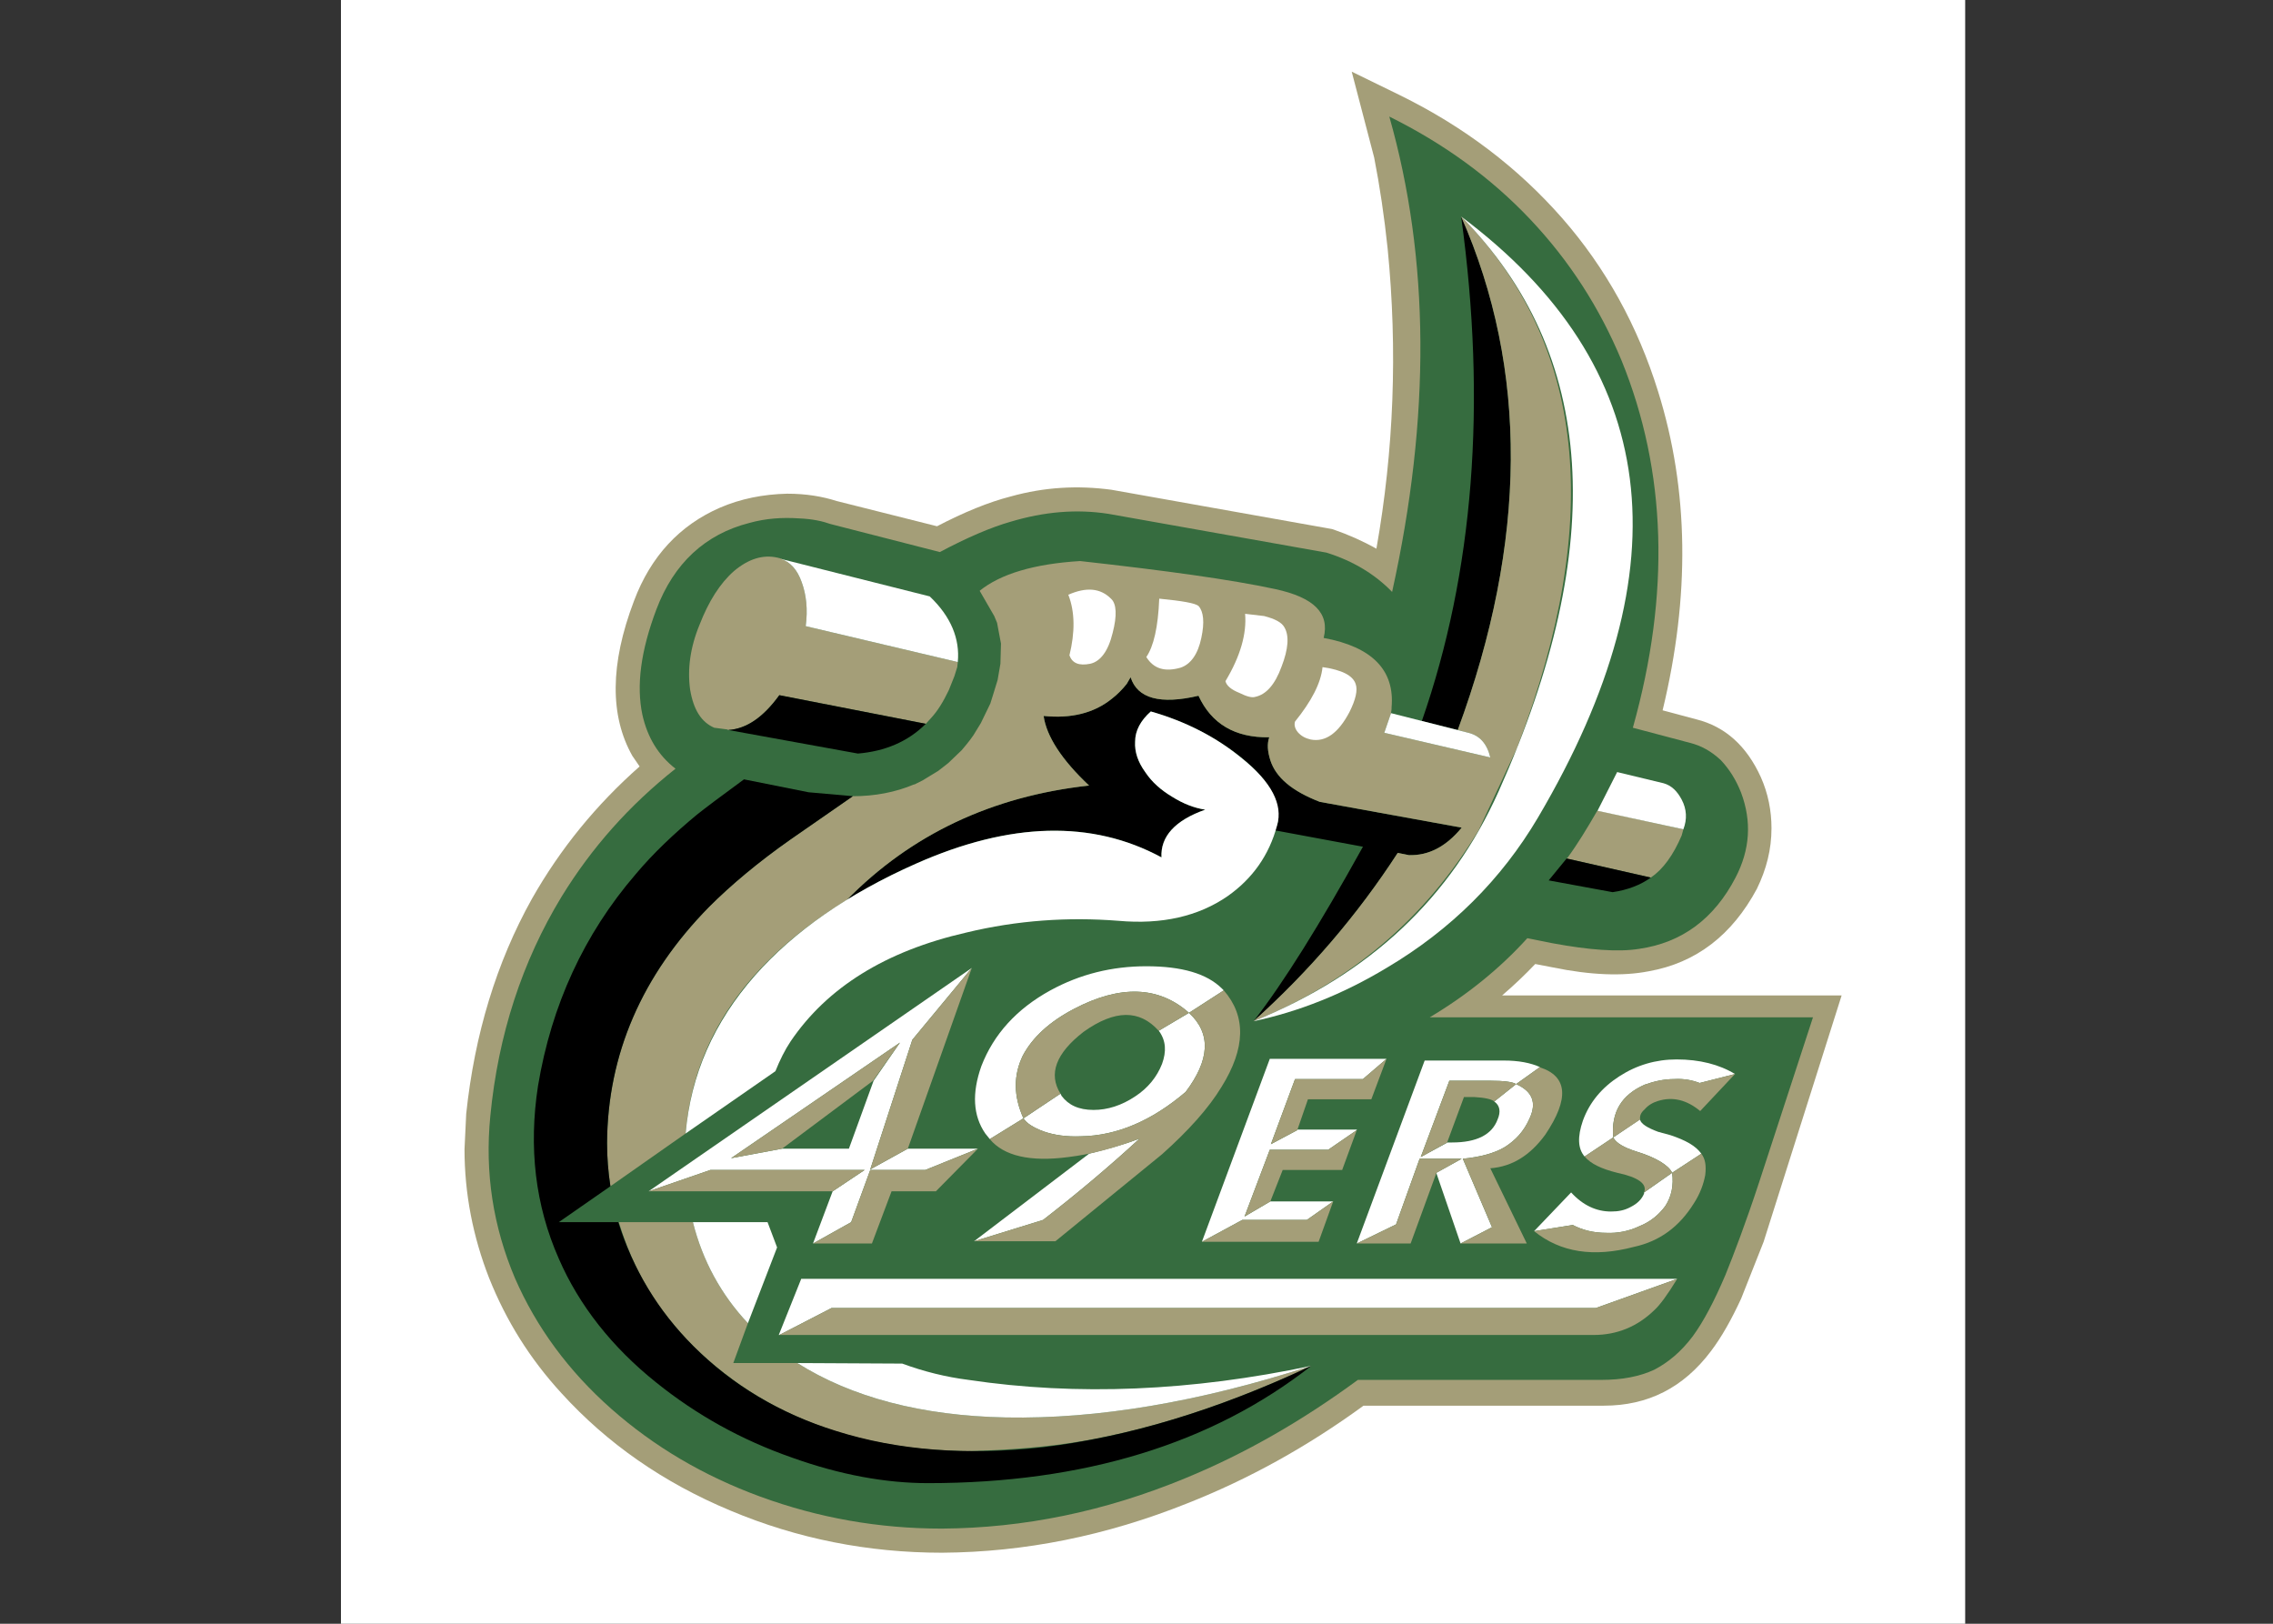 <?xml version="1.0" encoding="UTF-8" standalone="no"?>
<!-- Created with Inkscape (http://www.inkscape.org/) -->

<svg
   xmlns:dc="http://purl.org/dc/elements/1.1/"
   xmlns:cc="http://creativecommons.org/ns#"
   xmlns:rdf="http://www.w3.org/1999/02/22-rdf-syntax-ns#"
   xmlns:svg="http://www.w3.org/2000/svg"
   xmlns="http://www.w3.org/2000/svg"
   version="1.1"
   width="280"
   height="200"
   viewBox="0 0 280 200"
   id="Layer_1"
   xml:space="preserve"><rect x="0" y="0" width="280" height="200" fill="#333333" stroke="none"/><defs
     id="defs105" /><g
     transform="matrix(1.038,0,0,1.038,42,0)"
     id="g3"><polygon
       points="0,192.756 0,0 0,0 192.756,0 192.756,192.756 "
       id="polygon5"
       style="fill:#ffffff;fill-rule:evenodd" /><path
       d="m 119.953,8.504 2.664,10.189 c 0.666,3.396 1.199,6.992 1.598,10.789 1.199,12.121 0.732,23.975 -1.332,35.629 -1.664,-0.933 -3.33,-1.665 -5.061,-2.265 L 117.623,62.78 91.45,58.118 c -3.996,-0.533 -7.925,-0.333 -11.987,0.799 -2.597,0.666 -5.527,1.865 -8.724,3.53 L 58.817,59.45 c -1.665,-0.533 -3.596,-0.866 -5.86,-0.866 -2.863,0.067 -5.527,0.6 -7.991,1.665 -4.729,2.064 -8.191,5.727 -10.189,11.055 -2.864,7.525 -2.864,13.652 -0.2,18.381 l 0.866,1.265 c -5.128,4.529 -9.39,9.724 -12.787,15.717 -4.195,7.525 -6.793,16.05 -7.792,25.507 l -0.2,4.195 c 0,5.261 0.999,10.39 2.93,15.317 1.998,4.995 4.795,9.523 8.591,13.652 5.395,5.928 12.054,10.589 20.046,13.919 7.925,3.329 16.316,4.994 25.107,4.994 9.79,-0.066 19.446,-1.998 29.102,-5.86 7.26,-2.863 14.252,-6.727 20.912,-11.588 h 28.504 c 5.26,0 9.457,-2.131 12.719,-6.459 1.266,-1.666 2.465,-3.797 3.598,-6.261 l 2.662,-6.727 9.258,-29.235 h -40.291 c 1.398,-1.199 2.73,-2.465 3.93,-3.729 l 2.064,0.399 c 4.529,0.933 8.324,1.065 11.389,0.466 5.66,-0.999 9.922,-4.328 12.852,-9.789 1.133,-2.331 1.732,-4.662 1.732,-7.192 0,-2.065 -0.4,-4.129 -1.266,-6.061 -1.664,-3.663 -4.195,-5.994 -7.658,-6.859 L 156.849,84.29 C 160.113,70.771 159.98,58.185 156.316,46.463 153.92,38.738 150.123,31.812 144.929,25.885 139.667,19.891 133.275,15.03 125.681,11.3 l -5.728,-2.796 0,0 z"
       id="path7"
       style="fill:#a49e78;fill-rule:evenodd" /><path
       d="m 124.414,13.832 c 6.461,3.196 12.055,7.259 16.717,12.187 4.662,4.928 8.258,10.522 10.855,16.783 5.328,13.12 5.793,27.638 1.332,43.554 l 6.793,1.798 c 1.332,0.333 2.529,0.999 3.662,2.064 1,1.065 1.799,2.331 2.398,3.863 1.264,3.397 1.064,6.726 -0.666,10.056 -2.531,4.861 -6.328,7.725 -11.455,8.458 -2.465,0.399 -5.928,0.133 -10.256,-0.666 l -2.998,-0.6 c -3.262,3.596 -7.125,6.727 -11.586,9.391 h 45.484 l -6.393,19.579 c -1.6,4.861 -2.998,8.524 -3.996,10.988 -1.332,3.13 -2.598,5.527 -3.863,7.259 -1.398,1.865 -2.93,3.13 -4.596,3.996 -1.73,0.799 -3.795,1.199 -6.26,1.199 h -28.902 c -6.525,4.794 -13.318,8.724 -20.445,11.654 -9.656,3.995 -19.246,5.927 -28.902,5.993 -7.526,0 -14.651,-1.266 -21.577,-3.796 -6.726,-2.465 -12.587,-5.928 -17.648,-10.39 -5.128,-4.528 -8.924,-9.723 -11.455,-15.517 -2.597,-6.127 -3.596,-12.521 -2.93,-19.246 0.932,-9.656 3.796,-18.381 8.458,-26.039 3.597,-5.861 8.059,-10.855 13.52,-15.185 -2.064,-1.598 -3.33,-3.729 -3.93,-6.393 -0.732,-3.463 -0.2,-7.592 1.666,-12.521 2.064,-5.46 5.793,-8.923 11.055,-10.255 1.932,-0.533 3.863,-0.666 5.861,-0.533 1.598,0.067 2.797,0.333 3.729,0.666 l 12.986,3.33 c 3.263,-1.731 6.06,-2.931 8.391,-3.597 3.996,-1.198 7.858,-1.531 11.654,-0.932 l 0,0 25.84,4.595 c 3.195,0.999 5.793,2.598 7.791,4.662 4.596,-20.776 4.463,-39.556 -0.334,-56.405 l 0,0 z"
       id="path9"
       style="fill:#366c3f;fill-rule:evenodd" /><path
       d="m 51.825,66.177 c -1.731,-0.4 -3.462,0.133 -5.194,1.598 -1.665,1.465 -2.997,3.596 -4.062,6.327 -1.132,2.73 -1.465,5.328 -1.132,7.726 0.399,2.397 1.332,3.862 2.863,4.528 l 1.532,0.2 0.133,0.067 c 2.131,-0.133 4.129,-1.465 6.061,-4.129 l 17.382,3.396 0.666,-0.732 c 0.732,-0.8 1.398,-1.865 2.064,-3.264 l 0.666,-1.665 0.333,-1.065 0.067,-0.6 -18.048,-4.262 c 0.267,-1.998 0.066,-3.729 -0.466,-5.194 -0.533,-1.532 -1.399,-2.464 -2.598,-2.864 l -0.267,-0.067 0,0 z"
       id="path11"
       style="fill:#a49e78;fill-rule:evenodd" /><path
       d="m 159.111,99.142 0.201,-0.732 -10.057,-2.198 h -0.133 l -0.068,0.067 c -1.197,2.064 -2.33,3.929 -3.461,5.461 l -0.135,0.133 9.99,2.265 c 1.466,-1 2.665,-2.665 3.663,-4.996 l 0,0 z"
       id="path13"
       style="fill:#a49e78;fill-rule:evenodd" /><path
       d="m 45.964,86.622 15.384,2.797 c 3.196,-0.267 5.927,-1.399 8.058,-3.53 L 52.024,82.493 c -1.93,2.664 -3.928,3.996 -6.06,4.129 l 0,0 z"
       id="path15"
       style="fill-rule:evenodd" /><path
       d="m 128.277,85.556 4.262,1.066 c 8.258,-22.377 8.393,-42.755 0.4,-60.937 3.065,22.311 1.465,42.29 -4.662,59.871 l 0,0 z"
       id="path17"
       style="fill-rule:evenodd" /><path
       d="m 155.449,104.137 -9.99,-2.265 -2.131,2.598 7.592,1.398 c 1.799,-0.266 3.33,-0.865 4.529,-1.731 l 0,0 z"
       id="path19"
       style="fill-rule:evenodd" /><path
       d="m 101.771,82.559 c -4.527,1.066 -7.258,0.333 -8.057,-2.197 l -0.466,0.799 c -0.533,0.666 -1.132,1.265 -1.732,1.731 -2.131,1.731 -4.861,2.397 -8.124,2.064 0.333,2.397 2.131,5.194 5.394,8.258 -11.521,1.265 -21.11,5.794 -28.769,13.586 2.597,-1.599 5.328,-3.063 8.258,-4.329 11.122,-4.928 20.845,-5.194 29.103,-0.732 -0.133,-2.465 1.598,-4.396 5.195,-5.661 -1.332,-0.2 -2.664,-0.732 -3.93,-1.531 -1.332,-0.799 -2.398,-1.731 -3.197,-2.931 -0.866,-1.198 -1.266,-2.397 -1.199,-3.596 0,-1.332 0.666,-2.53 1.864,-3.596 3.73,1.065 7.127,2.73 10.057,4.928 3.264,2.464 4.994,4.862 5.061,7.193 l 0,0 c 0.068,0.532 0,0.999 -0.133,1.398 l -0.199,0.599 10.389,1.932 c -5.129,9.257 -9.457,16.184 -12.986,20.712 6.594,-5.928 12.32,-12.587 17.115,-19.979 l 1.332,0.267 c 2.33,0.066 4.395,-0.999 6.26,-3.263 l -16.85,-3.063 c -3.262,-1.266 -5.193,-2.864 -5.859,-4.929 -0.334,-1.065 -0.4,-1.931 -0.133,-2.73 -4.063,0.065 -6.86,-1.6 -8.394,-4.93 l 0,0 z"
       id="path21"
       style="fill-rule:evenodd" /><path
       d="m 54.689,69.107 c 0.532,1.465 0.732,3.196 0.466,5.194 l 18.048,4.262 c 0.266,-2.73 -0.799,-5.394 -3.33,-7.792 l -8.99,-2.264 -8.725,-2.198 c 1.132,0.334 1.998,1.266 2.531,2.798 l 0,0 z"
       id="path23"
       style="fill:#ffffff;fill-rule:evenodd" /><path
       d="m 48.295,157.015 c -3.196,-3.396 -5.394,-7.459 -6.526,-11.988 h -8.791 c 2.264,7.593 6.859,13.853 13.652,18.78 7.592,5.461 16.849,8.259 27.704,8.392 4.861,-0.133 9.39,-0.466 13.652,-1.198 8.524,-1.466 17.648,-4.462 27.171,-8.925 -13.387,4.329 -25.44,6.327 -36.229,6.127 -10.056,-0.199 -18.314,-2.397 -24.774,-6.459 h -7.592 l 1.733,-4.729 0,0 z"
       id="path25"
       style="fill:#a49e78;fill-rule:evenodd" /><path
       d="m 116.623,75.7 c 0.732,-2.931 -1.133,-4.795 -5.727,-5.794 -5.262,-1.132 -12.986,-2.198 -23.176,-3.33 -5.461,0.333 -9.457,1.532 -11.921,3.529 l 1.732,2.997 0.333,0.799 0.466,2.464 -0.067,2.397 -0.333,1.931 -0.533,1.732 -0.333,1.065 -1.132,2.331 -0.532,0.867 c -0.399,0.732 -0.999,1.465 -1.731,2.331 l -1.598,1.532 -1.199,0.933 -1.865,1.132 -0.932,0.467 h -0.067 c -2.198,0.932 -4.662,1.398 -7.259,1.398 l -7.392,5.128 c -3.796,2.663 -7.059,5.395 -9.657,7.991 -7.992,8.125 -12.054,17.515 -12.121,28.037 0,1.731 0.134,3.396 0.399,5.128 l 8.924,-6.26 c 0.933,-11.188 7.259,-20.445 19.114,-27.704 7.659,-7.792 17.248,-12.321 28.769,-13.586 -3.263,-3.063 -5.061,-5.86 -5.394,-8.258 3.263,0.333 5.993,-0.333 8.124,-2.064 0.6,-0.466 1.199,-1.065 1.732,-1.731 l 0.466,-0.799 c 0.799,2.531 3.53,3.263 8.057,2.197 1.533,3.33 4.33,4.995 8.393,4.928 -0.268,0.799 -0.201,1.665 0.133,2.73 0.666,2.064 2.598,3.663 5.859,4.929 l 16.85,3.063 c -1.865,2.264 -3.93,3.329 -6.26,3.263 l -1.332,-0.267 c -4.795,7.393 -10.521,14.052 -17.115,19.979 11.521,-4.662 20.379,-12.188 26.705,-22.644 l 4.662,-9.989 v -0.066 c 10.256,-26.905 7.992,-47.883 -6.727,-62.801 7.992,18.182 7.857,38.56 -0.4,60.937 l 1.266,0.333 c 1.332,0.333 2.199,1.265 2.598,2.93 l -12.586,-2.93 0.799,-2.331 0.066,-0.466 v -0.2 c 0.401,-4.396 -2.263,-7.192 -8.058,-8.258 l 0,0 z"
       id="path27"
       style="fill:#a49e78;fill-rule:evenodd" /><path
       d="m 91.583,75.101 c 0.533,-2.064 0.466,-3.463 -0.2,-4.062 -1.266,-1.265 -2.931,-1.398 -5.062,-0.466 0.799,2.064 0.799,4.462 0.133,7.193 0.333,0.932 1.132,1.265 2.464,0.999 1.2,-0.268 2.132,-1.467 2.665,-3.664 l 0,0 z"
       id="path29"
       style="fill:#ffffff;fill-rule:evenodd" /><path
       d="m 111.629,79.097 c 0.799,-2.064 0.932,-3.663 0.332,-4.662 -0.332,-0.599 -1.131,-0.999 -2.396,-1.332 l -2.264,-0.266 c 0.199,2.331 -0.533,4.995 -2.332,7.992 0.133,0.533 0.666,0.999 1.666,1.398 0.799,0.4 1.465,0.6 1.863,0.466 1.266,-0.267 2.332,-1.399 3.131,-3.596 l 0,0 z"
       id="path31"
       style="fill:#ffffff;fill-rule:evenodd" /><path
       d="m 113.561,86.888 c 0.398,0.466 0.932,0.732 1.531,0.866 1.73,0.333 3.264,-0.732 4.596,-3.263 0.732,-1.465 0.998,-2.597 0.732,-3.33 -0.334,-0.999 -1.6,-1.665 -3.93,-1.998 -0.199,1.931 -1.332,4.062 -3.264,6.459 -0.132,0.4 0.001,0.867 0.335,1.266 l 0,0 z"
       id="path33"
       style="fill:#ffffff;fill-rule:evenodd" /><path
       d="m 102.105,75.7 c 0.4,-1.865 0.266,-3.131 -0.334,-3.796 -0.398,-0.333 -1.93,-0.599 -4.66,-0.866 -0.134,3.396 -0.667,5.661 -1.533,6.926 0.866,1.398 2.197,1.798 4.062,1.265 1.2,-0.399 2.065,-1.598 2.465,-3.529 l 0,0 z"
       id="path35"
       style="fill:#ffffff;fill-rule:evenodd" /><path
       d="m 132.939,25.686 c 16.051,16.25 17.516,39.026 4.461,68.195 -5.66,12.654 -15.316,21.71 -29.102,27.305 5.328,-1.132 10.588,-3.197 15.783,-6.327 7.658,-4.528 13.652,-10.521 17.98,-17.848 17.584,-29.835 14.521,-53.611 -9.122,-71.325 l 0,0 z"
       id="path37"
       style="fill:#ffffff;fill-rule:evenodd" /><path
       d="m 133.805,86.955 -9.189,-2.331 -0.799,2.331 12.586,2.93 c -0.399,-1.665 -1.266,-2.598 -2.598,-2.93 l 0,0 z"
       id="path39"
       style="fill:#ffffff;fill-rule:evenodd" /><path
       d="m 159.111,94.88 c -0.531,-1 -1.199,-1.665 -2.131,-1.932 l -5.527,-1.332 -2.33,4.595 10.189,2.198 c 0.465,-1.199 0.399,-2.397 -0.201,-3.529 l 0,0 z"
       id="path41"
       style="fill:#ffffff;fill-rule:evenodd" /><path
       d="m 47.829,92.482 c -2.73,1.998 -4.595,3.396 -5.594,4.195 -2.73,2.265 -5.194,4.595 -7.259,7.06 -6.127,7.125 -9.989,15.517 -11.588,25.106 -1.132,7.325 -0.333,14.186 2.464,20.512 2.397,5.528 6.327,10.522 11.588,14.718 4.728,3.797 10.056,6.793 16.183,8.924 5.594,1.998 10.988,2.997 16.05,2.997 18.446,0 33.698,-4.661 45.485,-13.919 -11.188,5.262 -21.844,8.458 -31.833,9.657 -8.991,0.999 -17.182,0.399 -24.574,-1.932 -6.66,-2.064 -12.32,-5.461 -16.916,-10.056 -4.262,-4.263 -7.192,-9.191 -8.924,-14.719 h -7.06 l 6.127,-4.262 c -0.266,-1.731 -0.399,-3.396 -0.399,-5.128 0.066,-10.522 4.129,-19.912 12.121,-28.037 2.598,-2.597 5.86,-5.328 9.657,-7.991 l 7.392,-5.128 -5.261,-0.466 -7.659,-1.531 0,0 z"
       id="path43"
       style="fill-rule:evenodd" /><path
       d="m 51.759,148.023 -1.132,-2.997 H 41.77 c 1.132,4.529 3.33,8.592 6.526,11.988 l 3.463,-8.991 0,0 z"
       id="path45"
       style="fill:#ffffff;fill-rule:evenodd" /><path
       d="m 98.643,94.547 c 1.266,0.799 2.598,1.332 3.93,1.531 -3.598,1.266 -5.328,3.196 -5.195,5.661 -8.258,-4.462 -17.981,-4.195 -29.103,0.732 -8.125,3.596 -14.518,8.059 -19.113,13.253 -4.928,5.594 -7.659,11.854 -8.258,18.78 l 10.656,-7.393 c 0.533,-1.332 1.132,-2.53 1.798,-3.529 4.329,-6.394 11.254,-10.723 20.845,-12.92 6.06,-1.465 12.12,-1.864 18.047,-1.398 5.194,0.466 9.522,-0.533 12.987,-2.931 2.93,-2.064 4.928,-4.861 5.859,-8.391 0.732,-2.464 -0.666,-5.128 -4.129,-7.925 -3.062,-2.531 -6.66,-4.396 -10.855,-5.594 -1.199,1.065 -1.864,2.264 -1.864,3.596 -0.067,1.199 0.333,2.398 1.199,3.596 0.798,1.2 1.864,2.133 3.196,2.932 l 0,0 z"
       id="path47"
       style="fill:#ffffff;fill-rule:evenodd" /><path
       d="m 74.468,163.741 c -2.664,-0.334 -5.328,-1 -7.858,-1.933 l -12.454,-0.065 c 6.46,4.062 14.718,6.26 24.774,6.459 10.789,0.2 22.842,-1.798 36.229,-6.127 -14.186,2.997 -27.771,3.597 -40.691,1.666 l 0,0 z"
       id="path49"
       style="fill:#ffffff;fill-rule:evenodd" /><path
       d="m 67.808,123.384 7.059,-8.525 -38.359,26.506 7.326,-2.531 h 18.314 l -3.796,2.531 -2.331,6.193 4.529,-2.531 2.264,-6.193 h 6.526 l 6.26,-2.53 h -8.325 l -4.462,2.464 4.995,-15.384 0,0 0,0 z m -1.465,0.332 -3.13,4.529 -2.93,8.058 h -7.925 l -6.06,1.132 20.045,-13.719 0,0 z"
       id="path51"
       style="fill:#ffffff;fill-rule:evenodd" /><polygon
       points="56.021,147.558 63.013,147.558 65.344,141.364 70.605,141.364 75.6,136.303 69.34,138.833 62.813,138.833 62.813,138.833 60.549,145.026 "
       id="polygon53"
       style="fill:#a49e78;fill-rule:evenodd" /><polygon
       points="67.275,136.303 74.867,114.858 74.867,114.858 67.808,123.384 62.813,138.767 "
       id="polygon55"
       style="fill:#a49e78;fill-rule:evenodd" /><polygon
       points="36.508,141.364 58.352,141.364 58.352,141.364 62.147,138.833 43.833,138.833 "
       id="polygon57"
       style="fill:#a49e78;fill-rule:evenodd" /><polygon
       points="52.358,136.303 63.146,128.245 63.146,128.245 66.343,123.716 46.298,137.435 "
       id="polygon59"
       style="fill:#a49e78;fill-rule:evenodd" /><path
       d="m 96.977,122.251 0.134,0.133 c 0.799,1.132 0.865,2.397 0.332,3.863 -0.599,1.531 -1.665,2.863 -3.196,3.862 -1.598,1.065 -3.263,1.599 -4.928,1.599 -1.798,0 -2.997,-0.6 -3.796,-1.665 l -0.133,-0.267 -4.395,2.931 c 0.399,0.599 1.132,1.065 2.331,1.531 1.332,0.466 2.797,0.666 4.462,0.6 4.329,-0.066 8.458,-1.865 12.453,-5.262 2.863,-3.796 3.064,-6.926 0.4,-9.39 l -3.596,2.131 -0.068,-0.066 0,0 z"
       id="path61"
       style="fill:#ffffff;fill-rule:evenodd" /><path
       d="m 104.77,117.522 -0.199,-0.199 c -1.799,-1.799 -4.797,-2.664 -8.992,-2.664 -4.062,0 -7.858,0.932 -11.388,2.863 -3.996,2.198 -6.727,5.194 -8.191,8.99 -1.132,3.197 -0.999,5.861 0.466,7.992 l 0.533,0.665 3.996,-2.463 c -1.199,-2.664 -1.199,-5.129 -0.067,-7.46 1.132,-2.131 3.13,-3.995 6.06,-5.526 5.461,-2.864 10.057,-2.731 13.653,0.466 l 4.129,-2.664 0,0 z"
       id="path63"
       style="fill:#ffffff;fill-rule:evenodd" /><path
       d="m 88.786,136.902 -13.652,10.389 8.191,-2.53 c 4.129,-3.197 7.992,-6.46 11.455,-9.656 -2.065,0.798 -4.129,1.331 -5.994,1.797 l 0,0 z"
       id="path65"
       style="fill:#ffffff;fill-rule:evenodd" /><path
       d="m 97.045,122.317 3.596,-2.131 c -3.596,-3.197 -8.192,-3.33 -13.653,-0.466 -2.93,1.531 -4.928,3.396 -6.06,5.526 -1.132,2.331 -1.132,4.796 0.067,7.46 l 4.395,-2.931 c -1.465,-2.331 -0.533,-4.795 2.73,-7.326 3.729,-2.662 6.66,-2.662 8.925,-0.132 l 0,0 z"
       id="path67"
       style="fill:#a49e78;fill-rule:evenodd" /><path
       d="m 104.77,117.522 -4.129,2.664 c 2.664,2.464 2.463,5.594 -0.4,9.39 -3.996,3.396 -8.125,5.195 -12.453,5.262 -1.665,0.066 -3.13,-0.134 -4.462,-0.6 -1.199,-0.466 -1.931,-0.933 -2.331,-1.531 l -3.996,2.463 c 1.665,1.999 4.794,2.731 9.323,2.132 2.731,-0.333 5.461,-1.065 8.458,-2.197 -3.463,3.196 -7.326,6.459 -11.455,9.656 l -8.191,2.53 h 9.656 l 12.653,-10.322 c 3.131,-2.797 5.527,-5.461 7.059,-7.991 2.865,-4.596 2.932,-8.392 0.268,-11.456 l 0,0 z"
       id="path69"
       style="fill:#a49e78;fill-rule:evenodd" /><polygon
       points="110.23,125.647 102.172,147.357 106.967,144.761 114.625,144.761 117.756,142.562 110.297,142.562 107.232,144.361 110.23,136.436 117.156,136.436 120.553,134.104 120.553,134.038 113.494,134.038 113.494,134.104 110.363,135.771 113.227,128.045 121.285,128.045 121.285,128.045 124.082,125.647 "
       id="polygon71"
       style="fill:#ffffff;fill-rule:evenodd" /><polygon
       points="118.82,138.833 120.553,134.104 120.553,134.104 117.156,136.436 110.23,136.436 107.232,144.361 110.297,142.562 111.762,138.833 "
       id="polygon73"
       style="fill:#a49e78;fill-rule:evenodd" /><polygon
       points="122.283,130.442 124.082,125.647 124.082,125.647 121.285,128.045 113.227,128.045 110.363,135.771 113.494,134.104 114.758,130.442 "
       id="polygon75"
       style="fill:#a49e78;fill-rule:evenodd" /><polygon
       points="114.625,144.761 106.967,144.761 102.172,147.357 116.023,147.357 116.023,147.357 117.756,142.562 "
       id="polygon77"
       style="fill:#a49e78;fill-rule:evenodd" /><path
       d="m 142.33,126.646 c -1.133,-0.533 -2.598,-0.8 -4.33,-0.8 h -9.389 l -8.059,21.711 4.662,-2.265 2.797,-7.792 h 4.994 l -2.996,1.665 v 0.067 l 2.863,8.324 c 1.266,-0.666 2.465,-1.266 3.729,-1.932 l -3.463,-8.125 c 2.064,-0.199 3.797,-0.666 4.996,-1.397 1.264,-0.8 2.264,-1.865 2.93,-3.396 0.865,-1.865 0.332,-3.197 -1.6,-4.063 l -2.596,2.064 c 0.666,0.467 0.799,1.199 0.398,2.132 -0.666,1.798 -2.463,2.73 -5.395,2.73 h -0.598 l -0.068,0.066 -3.062,1.665 3.396,-9.057 h 4.861 c 1.598,0 2.664,0.133 3.062,0.398 l 2.799,-1.997 h 0.069 l 0,0.002 z"
       id="path79"
       style="fill:#ffffff;fill-rule:evenodd" /><polygon
       points="128.012,137.501 125.215,145.293 120.553,147.558 126.945,147.558 126.945,147.558 130.01,139.166 133.006,137.501 "
       id="polygon81"
       style="fill:#a49e78;fill-rule:evenodd" /><path
       d="m 139.465,128.644 c 1.932,0.866 2.465,2.198 1.6,4.063 -0.666,1.531 -1.666,2.597 -2.93,3.396 -1.199,0.731 -2.932,1.198 -4.996,1.397 l 3.463,8.125 c -1.264,0.666 -2.463,1.266 -3.729,1.932 h 7.857 l -4.328,-8.924 c 2.598,-0.199 4.729,-1.531 6.527,-3.996 2.863,-4.262 2.664,-6.926 -0.666,-7.991 l -2.798,1.998 0,0 z"
       id="path83"
       style="fill:#a49e78;fill-rule:evenodd" /><path
       d="m 133.273,130.176 h 1.197 c 1.266,0.066 2.131,0.267 2.398,0.532 l 2.596,-2.064 c -0.398,-0.266 -1.465,-0.398 -3.062,-0.398 h -4.861 l -3.396,9.057 3.131,-1.731 1.997,-5.396 0,0 z"
       id="path85"
       style="fill:#a49e78;fill-rule:evenodd" /><path
       d="m 161.242,128.511 4.197,-1.065 c -1.865,-1.132 -4.197,-1.731 -6.928,-1.731 -2.463,0 -4.729,0.666 -6.793,1.998 -2.064,1.332 -3.529,3.063 -4.328,5.261 -0.666,1.932 -0.6,3.33 0.199,4.263 l 3.398,-2.265 c -0.268,-2.997 0.998,-5.062 3.729,-6.26 1.131,-0.399 2.264,-0.666 3.529,-0.666 1.134,-0.067 2.132,0.132 2.997,0.465 l 0,0 z"
       id="path87"
       style="fill:#ffffff;fill-rule:evenodd" /><path
       d="m 154.184,132.84 -0.133,0.066 -3.062,2.064 c 0.332,0.666 1.264,1.198 2.729,1.665 2.398,0.732 3.863,1.665 4.264,2.53 l 3.463,-2.264 c -0.666,-0.933 -1.865,-1.599 -3.664,-2.198 l -1.465,-0.399 c -1.266,-0.466 -1.998,-0.933 -2.131,-1.398 v -0.066 l -0.001,0 z"
       id="path89"
       style="fill:#ffffff;fill-rule:evenodd" /><path
       d="m 154.65,141.497 v 0.133 c -0.268,0.666 -0.799,1.199 -1.6,1.599 -0.732,0.399 -1.465,0.533 -2.33,0.533 -1.73,0 -3.33,-0.732 -4.729,-2.265 l -4.395,4.596 4.594,-0.732 c 1.133,0.599 2.465,0.932 3.93,0.932 1.398,0.066 2.73,-0.199 3.996,-0.799 1.332,-0.533 2.33,-1.398 3.062,-2.397 0.732,-1.132 1,-2.464 0.801,-3.93 l -3.329,2.33 0,0 z"
       id="path91"
       style="fill:#ffffff;fill-rule:evenodd" /><path
       d="m 161.309,131.841 4.131,-4.396 -4.197,1.065 c -0.865,-0.333 -1.863,-0.532 -2.996,-0.466 -1.266,0 -2.398,0.267 -3.529,0.666 -2.73,1.198 -3.996,3.263 -3.729,6.26 l 3.195,-2.131 c -0.066,-0.399 0.066,-0.8 0.533,-1.198 0.398,-0.467 0.932,-0.8 1.598,-1 1.732,-0.532 3.396,-0.132 4.994,1.2 l 0,0 z"
       id="path93"
       style="fill:#a49e78;fill-rule:evenodd" /><path
       d="m 147.59,137.235 c 0.734,0.865 1.998,1.465 3.863,1.931 2.531,0.533 3.596,1.332 3.197,2.331 l 3.33,-2.331 c -0.4,-0.865 -1.865,-1.798 -4.264,-2.53 -1.465,-0.467 -2.396,-0.999 -2.729,-1.665 l -3.397,2.264 0,0 z"
       id="path95"
       style="fill:#a49e78;fill-rule:evenodd" /><path
       d="m 160.576,142.763 c 0.732,-1.133 1.133,-2.265 1.332,-3.33 0.135,-1.132 0,-1.932 -0.465,-2.53 l -3.463,2.264 c 0.199,1.466 -0.068,2.798 -0.801,3.93 -0.732,0.999 -1.73,1.864 -3.062,2.397 -1.266,0.6 -2.598,0.865 -3.996,0.799 -1.465,0 -2.797,-0.333 -3.93,-0.932 l -4.594,0.732 c 3.129,2.53 7.059,3.13 11.854,1.864 3.065,-0.666 5.395,-2.397 7.125,-5.194 l 0,0 z"
       id="path97"
       style="fill:#a49e78;fill-rule:evenodd" /><polygon
       points="52.025,158.413 58.218,155.216 148.922,155.216 158.58,151.753 158.58,151.753 54.622,151.753 51.958,158.413 "
       id="polygon99"
       style="fill:#ffffff;fill-rule:evenodd" /><path
       d="m 148.656,158.413 c 2.797,0 5.195,-0.999 7.191,-2.931 0.668,-0.599 1.6,-1.864 2.732,-3.729 l -9.658,3.463 H 58.218 l -6.193,3.197 h 96.631 l 0,0 z"
       id="path101"
       style="fill:#a49e78;fill-rule:evenodd" /></g></svg>